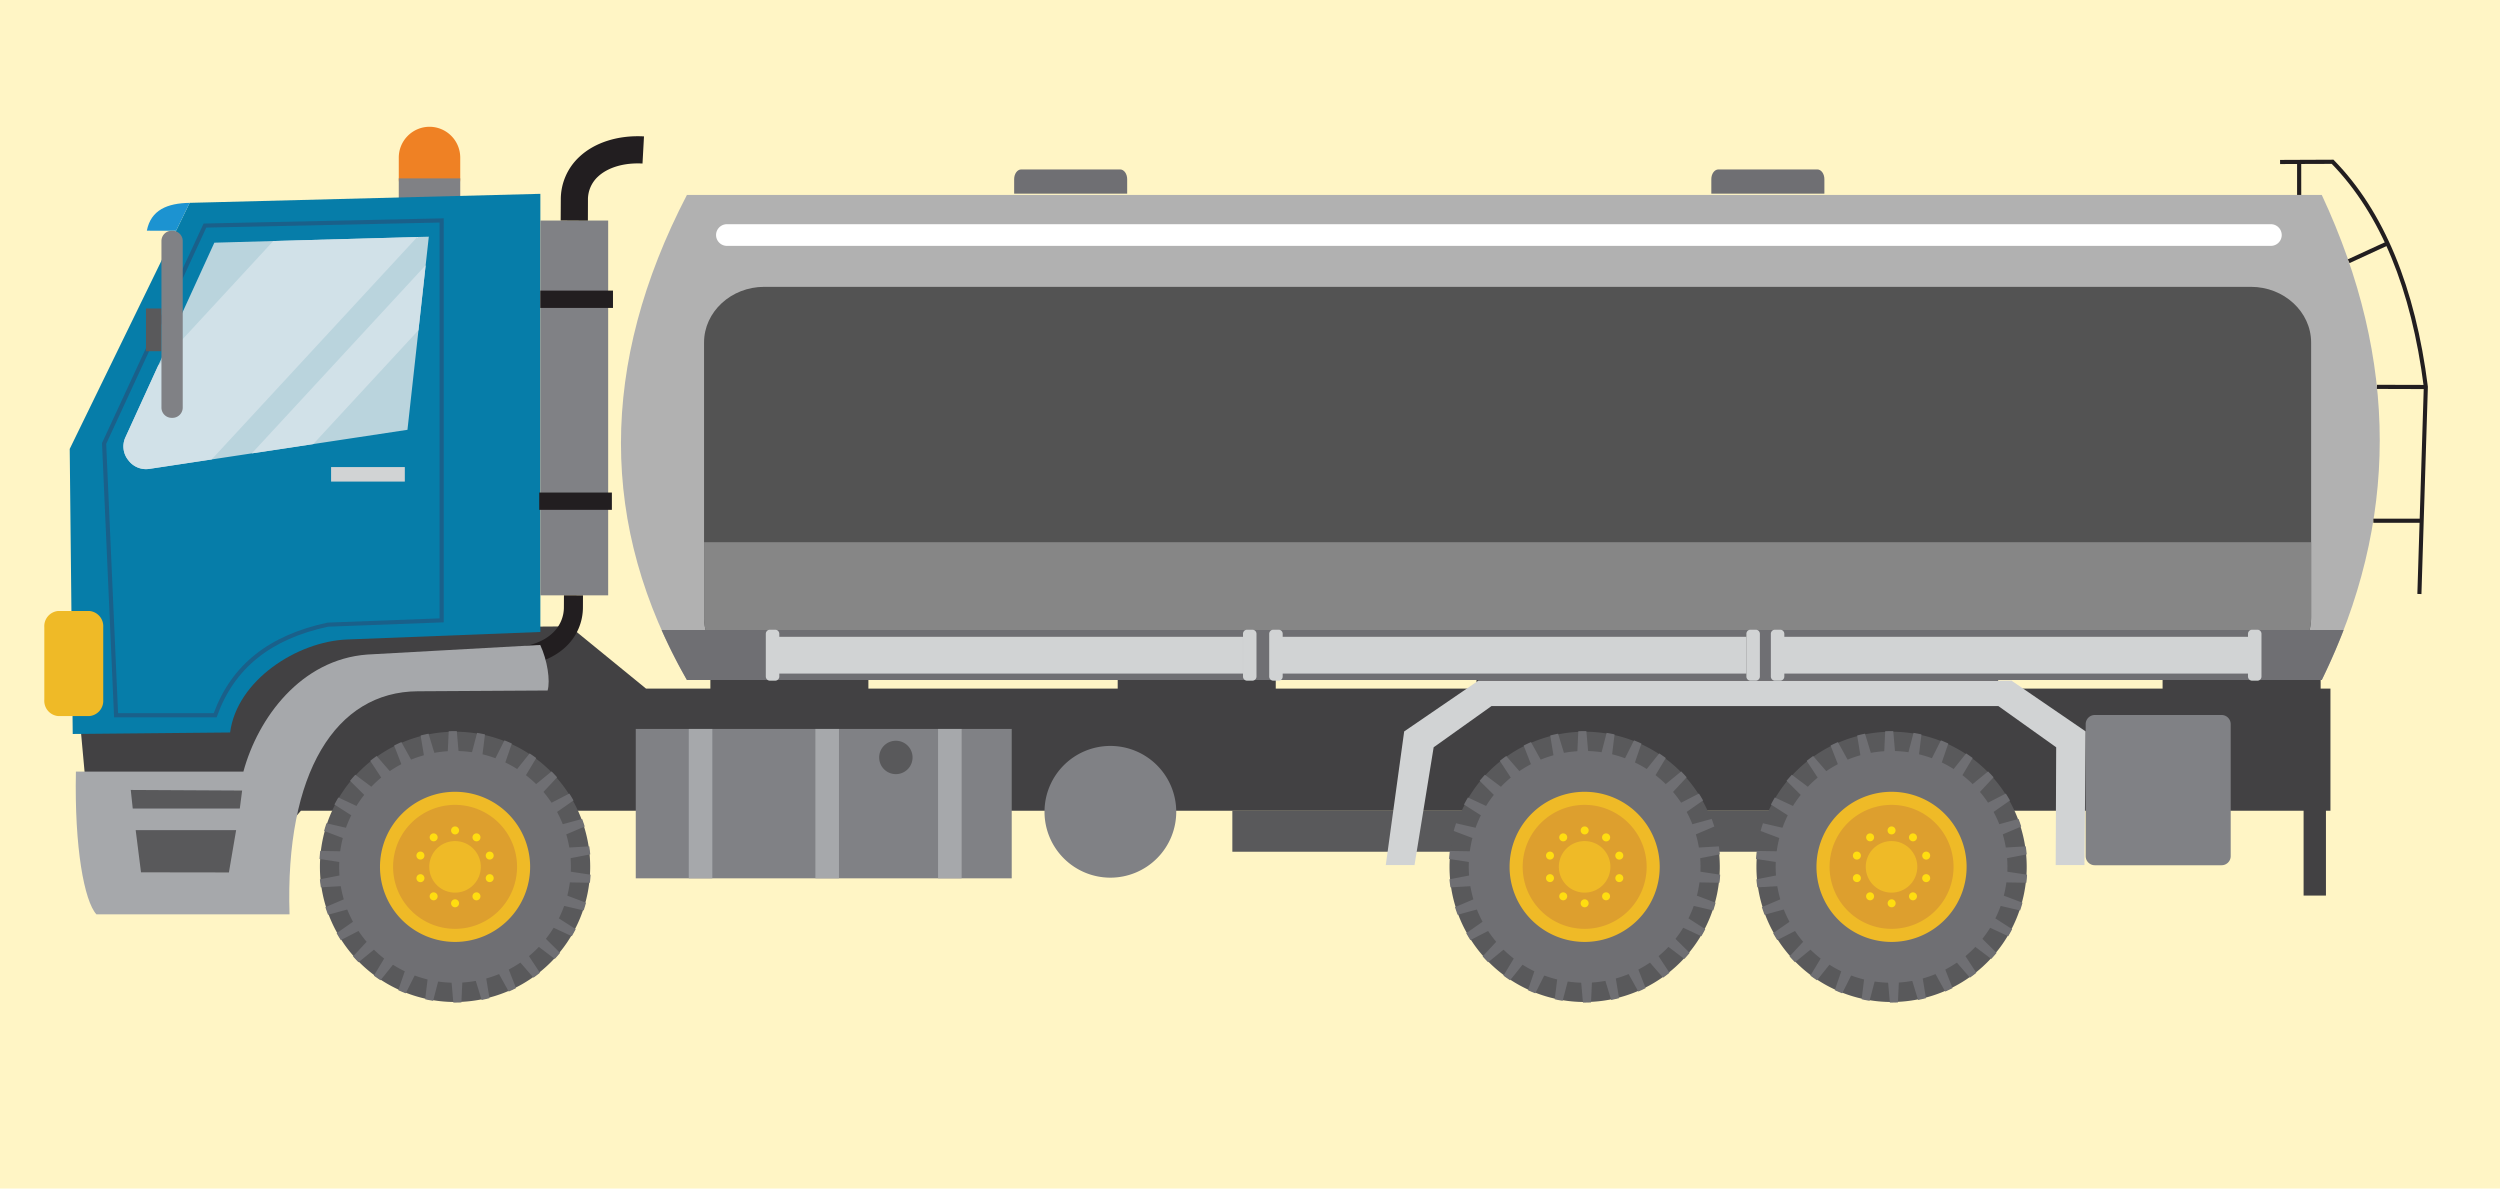 <svg xmlns="http://www.w3.org/2000/svg" width="610" height="290" viewBox="0 0 610 290">
  <g id="Grupo_84345" data-name="Grupo 84345" transform="translate(-810 -3917)">
    <rect id="Rectángulo_34558" data-name="Rectángulo 34558" width="610" height="290" transform="translate(810 3917)" fill="#fff5c5"/>
    <g id="Grupo_84248" data-name="Grupo 84248" transform="translate(411.547 3577.333)">
      <g id="Grupo_84151" data-name="Grupo 84151" transform="translate(549.968 387.234)">
        <path id="Trazado_117753" data-name="Trazado 117753" d="M461.381,374.859H860.291q28.285,60.6,0,118.346H461.381q-32.181-56.312,0-118.346Z" transform="translate(-445.29 -374.859)" fill="#b1b1b1" fill-rule="evenodd"/>
      </g>
      <g id="Grupo_84152" data-name="Grupo 84152" transform="translate(954.783 378.63)">
        <path id="Trazado_117754" data-name="Trazado 117754" d="M583.441,478.644l-1-.031,1.57-50.5c-3.015-23.848-10.565-42.185-22.454-54.434l-12.608.043-.008-1.008,13.037-.055.152.16c12.135,12.4,19.829,30.992,22.883,55.246Z" transform="translate(-548.938 -372.656)" fill="#221e20"/>
      </g>
      <g id="Grupo_84153" data-name="Grupo 84153" transform="translate(570.241 409.657)">
        <path id="Trazado_117755" data-name="Trazado 117755" d="M465.159,380.6H827.922c8.069,0,14.685,6.1,14.685,13.576v67.139c0,7.468-6.616,13.576-14.685,13.576H465.159c-8.069,0-14.678-6.109-14.678-13.576V394.176c0-7.472,6.608-13.576,14.678-13.576Z" transform="translate(-450.481 -380.6)" fill="#535353" fill-rule="evenodd"/>
      </g>
      <g id="Grupo_84154" data-name="Grupo 84154" transform="translate(570.241 471.968)">
        <path id="Trazado_117756" data-name="Trazado 117756" d="M450.481,396.554H842.607v18.411a12.407,12.407,0,0,1-.465,3.328H450.93a12.551,12.551,0,0,1-.449-3.328V396.554Z" transform="translate(-450.481 -396.554)" fill="#868686" fill-rule="evenodd"/>
      </g>
      <g id="Grupo_84155" data-name="Grupo 84155" transform="translate(573.171 394.37)">
        <path id="Trazado_117757" data-name="Trazado 117757" d="M453.883,376.686H830.609a2.66,2.66,0,0,1,2.648,2.644h0a2.658,2.658,0,0,1-2.648,2.648H453.883a2.661,2.661,0,0,1-2.652-2.648h0a2.66,2.66,0,0,1,2.652-2.644Z" transform="translate(-451.231 -376.686)" fill="#fff" fill-rule="evenodd"/>
      </g>
      <g id="Grupo_84156" data-name="Grupo 84156" transform="translate(495.752 370.6)">
        <path id="Trazado_117758" data-name="Trazado 117758" d="M438.912,370.6h0a7.518,7.518,0,0,0-7.5,7.5v5.089a7.518,7.518,0,0,0,7.5,7.5h0a7.516,7.516,0,0,0,7.495-7.5V378.1a7.516,7.516,0,0,0-7.495-7.5Z" transform="translate(-431.409 -370.6)" fill="#ef8124" fill-rule="evenodd"/>
      </g>
      <g id="Grupo_84157" data-name="Grupo 84157" transform="translate(495.753 383.193)">
        <path id="Trazado_117759" data-name="Trazado 117759" d="M431.409,373.824h15v5.714h-15v-5.714Z" transform="translate(-431.409 -373.824)" fill="#808185" fill-rule="evenodd"/>
      </g>
      <g id="Grupo_84158" data-name="Grupo 84158" transform="translate(699.146 537.475)">
        <path id="Trazado_117760" data-name="Trazado 117760" d="M483.485,413.326H650.491v10.016H483.485V413.326Z" transform="translate(-483.485 -413.326)" fill="#59595b" fill-rule="evenodd"/>
      </g>
      <g id="Grupo_84159" data-name="Grupo 84159" transform="translate(415.927 492.506)">
        <path id="Trazado_117761" data-name="Trazado 117761" d="M410.971,402.621l121.56-.808,18.586,15.173h15.711v-5.493h38.557v5.493h60.832v-5.493h38.565v5.493h48.981v-5.493H881.052v5.493h40.117v-5.493h38.565v5.493h2.392v29.8h-495.2l-15.207,17.644-31.276.583-5.286-16.485-4.188-45.9Z" transform="translate(-410.971 -401.813)" fill="#424143" fill-rule="evenodd"/>
      </g>
      <g id="Grupo_84160" data-name="Grupo 84160" transform="translate(415.463 386.969)">
        <path id="Trazado_117762" data-name="Trazado 117762" d="M525.691,374.791v106.9l-47.138,1.832c-12.2.473-26.891,9.94-28.566,22.692l-38.4.367-.734-69.556,29.265-60.042,85.573-2.2Z" transform="translate(-410.852 -374.791)" fill="#067da9" fill-rule="evenodd"/>
      </g>
      <g id="Grupo_84161" data-name="Grupo 84161" transform="translate(423.341 392.937)">
        <path id="Trazado_117763" data-name="Trazado 117763" d="M440.841,498.071H415.818l-.023-.488-2.925-66.424.051-.113,24.739-53.453,58.593-1.273V474.9l-28.218,1.062c-14.006,3.007-22.883,10.131-27.066,21.77Zm-24.051-1.016h23.348c4.355-11.8,13.447-19.021,27.766-22.091l27.332-1.035V377.354l-56.921,1.23-24.422,52.77Z" transform="translate(-412.869 -376.319)" fill="#1a608a"/>
      </g>
      <g id="Grupo_84162" data-name="Grupo 84162" transform="translate(428.561 397.416)">
        <path id="Trazado_117764" data-name="Trazado 117764" d="M436.4,378.931l52.328-1.465-5.21,47.122-62.956,9.53A5.354,5.354,0,0,1,415.41,432a5.29,5.29,0,0,1-.734-5.523L436.4,378.931Z" transform="translate(-414.206 -377.466)" fill="#bad4dd" fill-rule="evenodd"/>
      </g>
      <g id="Grupo_84163" data-name="Grupo 84163" transform="translate(409.265 488.743)">
        <path id="Trazado_117765" data-name="Trazado 117765" d="M412.675,400.849h7.557a3.723,3.723,0,0,1,3.41,3.956v17.724a3.727,3.727,0,0,1-3.41,3.968h-7.557a3.727,3.727,0,0,1-3.41-3.968V404.805a3.723,3.723,0,0,1,3.41-3.956Z" transform="translate(-409.265 -400.849)" fill="#efba27" fill-rule="evenodd"/>
      </g>
      <g id="Grupo_84164" data-name="Grupo 84164" transform="translate(434.281 389.164)">
        <path id="Trazado_117766" data-name="Trazado 117766" d="M422.8,382.164c-2.371,0-4.753-.012-7.128-.019.98-5.07,5.023-6.714,10.448-6.792l-3.32,6.811Z" transform="translate(-415.67 -375.353)" fill="#1c93d1" fill-rule="evenodd"/>
      </g>
      <g id="Grupo_84165" data-name="Grupo 84165" transform="translate(434.071 414.934)">
        <path id="Trazado_117767" data-name="Trazado 117767" d="M415.616,381.951h3.776v10.428h-3.776V381.951Z" transform="translate(-415.616 -381.951)" fill="#59595b" fill-rule="evenodd"/>
      </g>
      <g id="Grupo_84166" data-name="Grupo 84166" transform="translate(559.884 493.391)">
        <path id="Trazado_117768" data-name="Trazado 117768" d="M858.242,402.039q-2.355,6.1-5.327,12.19H454a134.286,134.286,0,0,1-6.175-12.19Z" transform="translate(-447.829 -402.039)" fill="#6f6f73" fill-rule="evenodd"/>
      </g>
      <g id="Grupo_84167" data-name="Grupo 84167" transform="translate(530.302 393.479)">
        <path id="Trazado_117769" data-name="Trazado 117769" d="M440.255,376.458H456.8v91.451H440.255V376.458Z" transform="translate(-440.255 -376.458)" fill="#808185" fill-rule="evenodd"/>
      </g>
      <g id="Grupo_84168" data-name="Grupo 84168" transform="translate(535.258 372.905)">
        <path id="Trazado_117770" data-name="Trazado 117770" d="M448.164,391.784l-6.64-.039.031-5.038a14.129,14.129,0,0,1,4.515-10.475c3.734-3.519,9.5-5.347,15.783-5l-.363,6.624c-4.46-.246-8.452.926-10.873,3.2a7.583,7.583,0,0,0-2.437,5.687Z" transform="translate(-441.524 -371.19)" fill="#221e20"/>
      </g>
      <g id="Grupo_84169" data-name="Grupo 84169" transform="translate(521.436 484.919)">
        <path id="Trazado_117771" data-name="Trazado 117771" d="M439.434,417.231c-.48,0-.961-.019-1.449-.047l.25-4.632c4.773.25,8.995-1,11.6-3.472a8.54,8.54,0,0,0,2.758-6.405l.012-2.8,4.644.02-.012,2.808a13.2,13.2,0,0,1-4.214,9.764C449.78,415.52,444.879,417.231,439.434,417.231Z" transform="translate(-437.985 -399.87)" fill="#221e20"/>
      </g>
      <g id="Grupo_84170" data-name="Grupo 84170" transform="translate(530.294 410.578)">
        <path id="Trazado_117772" data-name="Trazado 117772" d="M440.253,380.836h17.728v4.218H440.253v-4.218Z" transform="translate(-440.253 -380.836)" fill="#221e20" fill-rule="evenodd"/>
      </g>
      <g id="Grupo_84171" data-name="Grupo 84171" transform="translate(530.023 459.849)">
        <path id="Trazado_117773" data-name="Trazado 117773" d="M440.184,393.451h17.728v4.219H440.184v-4.219Z" transform="translate(-440.184 -393.451)" fill="#221e20" fill-rule="evenodd"/>
      </g>
      <g id="Grupo_84172" data-name="Grupo 84172" transform="translate(645.902 381.009)">
        <path id="Trazado_117774" data-name="Trazado 117774" d="M471.579,373.265h24.133c.949,0,1.722,1.066,1.722,2.379v3.417l0,.117h-27.57l-.008-.117v-3.417c0-1.312.773-2.379,1.726-2.379Z" transform="translate(-469.853 -373.265)" fill="#6f6f73" fill-rule="evenodd"/>
      </g>
      <g id="Grupo_84173" data-name="Grupo 84173" transform="translate(816.014 381.009)">
        <path id="Trazado_117775" data-name="Trazado 117775" d="M515.142,373.265h24.129c.953,0,1.726,1.066,1.726,2.379v3.417l-.008.117H513.415l-.007-.117v-3.417c0-1.312.781-2.379,1.734-2.379Z" transform="translate(-513.408 -373.265)" fill="#6f6f73" fill-rule="evenodd"/>
      </g>
      <g id="Grupo_84174" data-name="Grupo 84174" transform="translate(553.579 517.531)">
        <path id="Trazado_117776" data-name="Trazado 117776" d="M446.215,408.22h91.734v36.448H446.215V408.22Z" transform="translate(-446.215 -408.22)" fill="#808185" fill-rule="evenodd"/>
      </g>
      <g id="Grupo_84175" data-name="Grupo 84175" transform="translate(566.513 517.531)">
        <path id="Trazado_117777" data-name="Trazado 117777" d="M449.526,408.22h5.747v36.448h-5.747V408.22Z" transform="translate(-449.526 -408.22)" fill="#a6a8ab" fill-rule="evenodd"/>
      </g>
      <g id="Grupo_84176" data-name="Grupo 84176" transform="translate(627.341 517.531)">
        <path id="Trazado_117778" data-name="Trazado 117778" d="M465.1,408.22h5.755v36.448H465.1V408.22Z" transform="translate(-465.101 -408.22)" fill="#a6a8ab" fill-rule="evenodd"/>
      </g>
      <g id="Grupo_84177" data-name="Grupo 84177" transform="translate(597.407 517.531)">
        <path id="Trazado_117779" data-name="Trazado 117779" d="M457.437,408.22h5.752v36.448h-5.752V408.22Z" transform="translate(-457.437 -408.22)" fill="#a6a8ab" fill-rule="evenodd"/>
      </g>
      <g id="Grupo_84178" data-name="Grupo 84178" transform="translate(612.974 520.41)">
        <path id="Trazado_117780" data-name="Trazado 117780" d="M465.5,408.957a4.074,4.074,0,1,1-4.082,4.074,4.072,4.072,0,0,1,4.082-4.074Z" transform="translate(-461.422 -408.957)" fill="#59595b" fill-rule="evenodd"/>
      </g>
      <g id="Grupo_84179" data-name="Grupo 84179" transform="translate(476.513 518.207)">
        <path id="Trazado_117781" data-name="Trazado 117781" d="M459.462,408.393a32.974,32.974,0,1,1-32.979,32.972,32.976,32.976,0,0,1,32.979-32.972Z" transform="translate(-426.483 -408.393)" fill="#59595b" fill-rule="evenodd"/>
      </g>
      <g id="Grupo_84180" data-name="Grupo 84180" transform="translate(481.208 522.906)">
        <path id="Trazado_117782" data-name="Trazado 117782" d="M455.97,409.6a28.275,28.275,0,1,1-28.285,28.273A28.278,28.278,0,0,1,455.97,409.6Z" transform="translate(-427.685 -409.596)" fill="#6f6f73" fill-rule="evenodd"/>
      </g>
      <g id="Grupo_84181" data-name="Grupo 84181" transform="translate(476.427 518.059)">
        <path id="Trazado_117783" data-name="Trazado 117783" d="M457.976,408.394l-.277,5.874c.6-.039,1.211-.058,1.828-.058.3,0,.621,0,.926.019l-.508-5.874h-.418c-.519,0-1.039.008-1.551.039Zm6.917.391c.652.105,1.289.234,1.926.371l-.722,5.855a27.537,27.537,0,0,0-2.7-.527l1.5-5.7Zm6.683,1.828c.605.238,1.211.5,1.8.769l-1.922,5.577c-.828-.406-1.664-.766-2.531-1.09l2.648-5.257Zm6.144,3.187c.543.363,1.086.73,1.609,1.125l-3.035,5.05q-1.084-.843-2.25-1.582l3.675-4.593Zm5.355,4.39c.461.465.91.941,1.34,1.433l-4.019,4.316a26.95,26.95,0,0,0-1.875-2.015l4.554-3.734Zm4.331,5.4c.355.551.7,1.109,1.012,1.687l-4.824,3.371c-.441-.809-.906-1.6-1.414-2.359l5.226-2.7Zm3.113,6.183c.23.613.445,1.238.641,1.863l-5.421,2.3a27.277,27.277,0,0,0-.9-2.6l5.683-1.558Zm1.75,6.7c.1.648.18,1.3.234,1.957l-5.78,1.117a26.793,26.793,0,0,0-.328-2.726l5.874-.348Zm.32,6.921c-.039.656-.09,1.312-.164,1.957l-5.894-.1a26.944,26.944,0,0,0,.238-2.742l5.819.883Zm-1.117,6.831c-.176.633-.363,1.265-.57,1.886l-5.741-1.336c.309-.859.582-1.738.808-2.632l5.5,2.082Zm-2.515,6.456c-.3.574-.625,1.156-.953,1.719l-5.343-2.5a27.127,27.127,0,0,0,1.336-2.4l4.96,3.175Zm-3.808,5.78c-.418.5-.848,1-1.3,1.476l-4.7-3.542a25.555,25.555,0,0,0,1.808-2.078l4.187,4.144Zm-4.925,4.866c-.512.41-1.039.808-1.57,1.183l-3.863-4.441c.754-.523,1.488-1.074,2.2-1.664l3.238,4.921Zm-5.827,3.742c-.586.3-1.176.578-1.781.836l-2.851-5.156q1.277-.522,2.492-1.16l2.14,5.48Zm-6.48,2.449c-.633.164-1.269.309-1.914.441l-1.722-5.64a25.465,25.465,0,0,0,2.683-.609l.953,5.808Zm-6.847,1.039c-.512.027-1.023.035-1.543.035H459.1l-.512-5.874c.313.016.621.02.934.02.609,0,1.215-.02,1.816-.063l-.273,5.882Zm-6.905-.395c-.652-.105-1.3-.23-1.933-.379l.711-5.847a26.36,26.36,0,0,0,2.71.527l-1.488,5.7Zm-6.683-1.832c-.617-.238-1.223-.492-1.816-.769l1.922-5.57a27.006,27.006,0,0,0,2.535,1.082l-2.64,5.257Zm-6.151-3.179c-.551-.367-1.09-.742-1.617-1.133l3.043-5.046c.719.559,1.476,1.086,2.254,1.578l-3.679,4.6Zm-5.363-4.394c-.457-.465-.906-.945-1.332-1.437l4.015-4.308c.59.707,1.222,1.371,1.879,2.015l-4.562,3.73Zm-4.328-5.4c-.347-.559-.691-1.113-1.011-1.7l4.831-3.37a26.221,26.221,0,0,0,1.414,2.363l-5.234,2.7Zm-3.109-6.191c-.23-.605-.449-1.23-.644-1.859l5.433-2.3a26.156,26.156,0,0,0,.886,2.605l-5.675,1.55Zm-1.754-6.694c-.094-.652-.18-1.3-.23-1.957l5.78-1.125c.062.934.18,1.836.328,2.734l-5.878.348Zm-.316-6.921c.039-.656.094-1.308.164-1.961l5.894.1c-.125.914-.2,1.82-.242,2.742l-5.816-.883Zm1.109-6.835c.176-.633.367-1.262.578-1.879l5.737,1.328a27.091,27.091,0,0,0-.809,2.636l-5.507-2.086Zm2.523-6.448c.3-.586.625-1.16.961-1.719l5.335,2.492c-.48.773-.929,1.578-1.34,2.4l-4.956-3.175Zm3.812-5.784c.414-.508.84-1,1.289-1.484l4.7,3.539q-.955,1-1.812,2.086l-4.179-4.14Zm4.921-4.87c.508-.414,1.035-.8,1.566-1.187l3.867,4.452a25.912,25.912,0,0,0-2.2,1.656l-3.234-4.921Zm5.831-3.745c.574-.289,1.168-.57,1.773-.832l2.855,5.156a27.287,27.287,0,0,0-2.5,1.16l-2.133-5.483Zm6.464-2.445c.637-.172,1.277-.309,1.922-.441l1.719,5.632a25.612,25.612,0,0,0-2.679.621l-.961-5.812Z" transform="translate(-426.461 -408.355)" fill="#6f6f73" fill-rule="evenodd"/>
      </g>
      <g id="Grupo_84182" data-name="Grupo 84182" transform="translate(491.171 532.865)">
        <path id="Trazado_117784" data-name="Trazado 117784" d="M448.558,412.146a18.316,18.316,0,1,1-18.322,18.314,18.313,18.313,0,0,1,18.322-18.314Z" transform="translate(-430.236 -412.146)" fill="#efba27" fill-rule="evenodd"/>
      </g>
      <g id="Grupo_84183" data-name="Grupo 84183" transform="translate(494.366 536.056)">
        <path id="Trazado_117785" data-name="Trazado 117785" d="M446.181,412.963a15.125,15.125,0,1,1-15.127,15.123,15.12,15.12,0,0,1,15.127-15.123Z" transform="translate(-431.054 -412.963)" fill="#dd9f2e" fill-rule="evenodd"/>
      </g>
      <g id="Grupo_84184" data-name="Grupo 84184" transform="translate(503.189 544.891)">
        <path id="Trazado_117786" data-name="Trazado 117786" d="M439.617,415.225a6.288,6.288,0,1,1-6.3,6.288,6.292,6.292,0,0,1,6.3-6.288Z" transform="translate(-433.313 -415.225)" fill="#efba27" fill-rule="evenodd"/>
      </g>
      <g id="Grupo_84185" data-name="Grupo 84185" transform="translate(508.516 541.317)">
        <path id="Trazado_117787" data-name="Trazado 117787" d="M435.653,414.31a.974.974,0,0,1,0,1.949.974.974,0,1,1,0-1.949Z" transform="translate(-434.677 -414.31)" fill="#ffdd10" fill-rule="evenodd"/>
      </g>
      <g id="Grupo_84186" data-name="Grupo 84186" transform="translate(503.291 543.013)">
        <path id="Trazado_117788" data-name="Trazado 117788" d="M433.745,414.927a.97.97,0,0,1,1.351.215.957.957,0,0,1-.215,1.355.969.969,0,1,1-1.137-1.57Z" transform="translate(-433.339 -414.744)" fill="#ffdd10" fill-rule="evenodd"/>
      </g>
      <g id="Grupo_84187" data-name="Grupo 84187" transform="translate(500.059 547.459)">
        <path id="Trazado_117789" data-name="Trazado 117789" d="M432.56,416.556a.975.975,0,1,1,.629,1.222.973.973,0,0,1-.629-1.222Z" transform="translate(-432.512 -415.882)" fill="#ffdd10" fill-rule="evenodd"/>
      </g>
      <g id="Grupo_84188" data-name="Grupo 84188" transform="translate(500.059 552.953)">
        <path id="Trazado_117790" data-name="Trazado 117790" d="M432.56,418.562a.975.975,0,0,1,1.855-.6.975.975,0,1,1-1.855.6Z" transform="translate(-432.512 -417.289)" fill="#ffdd10" fill-rule="evenodd"/>
      </g>
      <g id="Grupo_84189" data-name="Grupo 84189" transform="translate(503.287 557.401)">
        <path id="Trazado_117791" data-name="Trazado 117791" d="M433.74,420.185a.971.971,0,1,1,1.359-.219.966.966,0,0,1-1.359.219Z" transform="translate(-433.338 -418.428)" fill="#ffdd10" fill-rule="evenodd"/>
      </g>
      <g id="Grupo_84190" data-name="Grupo 84190" transform="translate(508.512 559.1)">
        <path id="Trazado_117792" data-name="Trazado 117792" d="M435.656,420.808a.972.972,0,1,1,.969-.972.977.977,0,0,1-.969.972Z" transform="translate(-434.676 -418.863)" fill="#ffdd10" fill-rule="evenodd"/>
      </g>
      <g id="Grupo_84191" data-name="Grupo 84191" transform="translate(513.74 557.403)">
        <path id="Trazado_117793" data-name="Trazado 117793" d="M437.564,420.184a.973.973,0,1,1,.207-1.359.978.978,0,0,1-.207,1.359Z" transform="translate(-436.014 -418.429)" fill="#ffdd10" fill-rule="evenodd"/>
      </g>
      <g id="Grupo_84192" data-name="Grupo 84192" transform="translate(516.972 552.96)">
        <path id="Trazado_117794" data-name="Trazado 117794" d="M438.736,418.561a.971.971,0,0,1-1.222.625.961.961,0,0,1-.621-1.222.969.969,0,1,1,1.843.6Z" transform="translate(-436.842 -417.291)" fill="#ffdd10" fill-rule="evenodd"/>
      </g>
      <g id="Grupo_84193" data-name="Grupo 84193" transform="translate(516.972 547.461)">
        <path id="Trazado_117795" data-name="Trazado 117795" d="M438.736,416.558a.969.969,0,1,1-1.222-.625.965.965,0,0,1,1.222.625Z" transform="translate(-436.842 -415.883)" fill="#ffdd10" fill-rule="evenodd"/>
      </g>
      <g id="Grupo_84194" data-name="Grupo 84194" transform="translate(513.743 543.015)">
        <path id="Trazado_117796" data-name="Trazado 117796" d="M437.561,414.926a.986.986,0,0,1,.215,1.367.972.972,0,0,1-1.359.2.959.959,0,0,1-.215-1.347.98.98,0,0,1,1.359-.223Z" transform="translate(-436.015 -414.745)" fill="#ffdd10" fill-rule="evenodd"/>
      </g>
      <g id="Grupo_84195" data-name="Grupo 84195" transform="translate(752.137 518.207)">
        <path id="Trazado_117797" data-name="Trazado 117797" d="M530.021,408.393a32.974,32.974,0,1,1-32.968,32.972,32.975,32.975,0,0,1,32.968-32.972Z" transform="translate(-497.053 -408.393)" fill="#59595b" fill-rule="evenodd"/>
      </g>
      <g id="Grupo_84196" data-name="Grupo 84196" transform="translate(756.831 522.906)">
        <path id="Trazado_117798" data-name="Trazado 117798" d="M526.528,409.6a28.275,28.275,0,1,1-28.273,28.273A28.28,28.28,0,0,1,526.528,409.6Z" transform="translate(-498.255 -409.596)" fill="#6f6f73" fill-rule="evenodd"/>
      </g>
      <g id="Grupo_84197" data-name="Grupo 84197" transform="translate(752.039 518.059)">
        <path id="Trazado_117799" data-name="Trazado 117799" d="M528.547,408.394l-.273,5.874c.605-.039,1.207-.058,1.828-.058.309,0,.609,0,.926.019l-.516-5.874h-.418c-.52,0-1.035.008-1.547.039Zm6.909.391c.652.105,1.3.234,1.937.371l-.719,5.855c-.883-.219-1.793-.394-2.7-.527l1.484-5.7Zm6.683,1.828c.613.238,1.219.5,1.812.769l-1.918,5.577a26.6,26.6,0,0,0-2.535-1.09l2.64-5.257Zm6.151,3.187c.551.363,1.094.73,1.609,1.125l-3.031,5.05q-1.09-.843-2.254-1.582l3.675-4.593Zm5.362,4.39q.685.7,1.332,1.433l-4.015,4.316q-.9-1.06-1.879-2.015l4.562-3.734Zm4.335,5.4c.34.551.68,1.109,1,1.687l-4.835,3.371a25.792,25.792,0,0,0-1.414-2.359l5.245-2.7Zm3.105,6.183c.227.613.441,1.238.64,1.863l-5.421,2.3c-.258-.883-.566-1.754-.9-2.6l5.679-1.558Zm1.754,6.7c.094.648.172,1.3.226,1.957L557.3,439.55a26.741,26.741,0,0,0-.328-2.726l5.878-.348Zm.316,6.921c-.035.656-.1,1.312-.172,1.957l-5.886-.1c.121-.914.2-1.824.234-2.742l5.823.883Zm-1.117,6.831c-.176.633-.359,1.265-.574,1.886l-5.734-1.336q.463-1.289.8-2.632l5.507,2.082Zm-2.519,6.456c-.3.574-.621,1.156-.953,1.719l-5.347-2.5c.488-.777.93-1.578,1.347-2.4l4.953,3.175Zm-3.808,5.78c-.41.5-.847,1-1.293,1.476l-4.7-3.542a26.209,26.209,0,0,0,1.8-2.078l4.191,4.144Zm-4.921,4.866c-.512.41-1.035.808-1.57,1.183l-3.863-4.441c.762-.523,1.492-1.074,2.2-1.664l3.234,4.921Zm-5.827,3.742c-.586.3-1.176.578-1.781.836l-2.859-5.156a27.426,27.426,0,0,0,2.5-1.16l2.144,5.48Zm-6.48,2.449c-.637.164-1.273.309-1.918.441l-1.715-5.64a25.992,25.992,0,0,0,2.675-.609l.957,5.808Zm-6.847,1.039c-.516.027-1.031.035-1.551.035h-.414l-.512-5.874c.309.016.617.02.934.02.605,0,1.219-.02,1.82-.063l-.277,5.882Zm-6.917-.395c-.644-.105-1.289-.23-1.929-.379l.719-5.847a26.086,26.086,0,0,0,2.707.527l-1.5,5.7Zm-6.679-1.832c-.609-.238-1.215-.492-1.8-.769l1.918-5.57a26.519,26.519,0,0,0,2.531,1.082l-2.644,5.257Zm-6.144-3.179c-.551-.367-1.086-.742-1.617-1.133l3.042-5.046c.722.559,1.465,1.086,2.25,1.578l-3.675,4.6Zm-5.355-4.394c-.469-.465-.91-.945-1.347-1.437l4.023-4.308c.6.707,1.215,1.371,1.871,2.015l-4.546,3.73Zm-4.335-5.4c-.351-.559-.683-1.113-1.008-1.7l4.824-3.37a27.172,27.172,0,0,0,1.414,2.363l-5.23,2.7Zm-3.109-6.191c-.23-.605-.445-1.23-.644-1.859l5.421-2.3c.262.883.563,1.758.9,2.605l-5.675,1.55Zm-1.754-6.694c-.1-.652-.18-1.3-.238-1.957L502.9,443.4a27.115,27.115,0,0,0,.328,2.734l-5.874.348Zm-.324-6.921c.039-.656.1-1.308.172-1.961l5.886.1c-.125.914-.2,1.82-.234,2.742l-5.823-.883Zm1.121-6.835c.168-.633.367-1.262.574-1.879l5.745,1.328a24.213,24.213,0,0,0-.808,2.636l-5.511-2.086Zm2.511-6.448q.457-.879.961-1.719l5.339,2.492a24.406,24.406,0,0,0-1.336,2.4l-4.964-3.175Zm3.812-5.784c.422-.508.848-1,1.293-1.484l4.7,3.539c-.629.664-1.238,1.359-1.8,2.086l-4.187-4.14Zm4.925-4.87c.512-.414,1.035-.8,1.566-1.187l3.867,4.452a26.585,26.585,0,0,0-2.2,1.656l-3.23-4.921Zm5.823-3.745c.59-.289,1.18-.57,1.781-.832l2.855,5.156a27.273,27.273,0,0,0-2.5,1.16l-2.14-5.483Zm6.479-2.445c.633-.172,1.269-.309,1.914-.441l1.722,5.632a25.212,25.212,0,0,0-2.683.621l-.953-5.812Z" transform="translate(-497.028 -408.355)" fill="#6f6f73" fill-rule="evenodd"/>
      </g>
      <g id="Grupo_84198" data-name="Grupo 84198" transform="translate(766.791 532.865)">
        <path id="Trazado_117800" data-name="Trazado 117800" d="M519.127,412.146a18.316,18.316,0,1,1-18.322,18.314,18.315,18.315,0,0,1,18.322-18.314Z" transform="translate(-500.805 -412.146)" fill="#efba27" fill-rule="evenodd"/>
      </g>
      <g id="Grupo_84199" data-name="Grupo 84199" transform="translate(769.986 536.056)">
        <path id="Trazado_117801" data-name="Trazado 117801" d="M516.75,412.963a15.125,15.125,0,1,1-15.127,15.123,15.117,15.117,0,0,1,15.127-15.123Z" transform="translate(-501.623 -412.963)" fill="#dd9f2e" fill-rule="evenodd"/>
      </g>
      <g id="Grupo_84200" data-name="Grupo 84200" transform="translate(778.817 544.891)">
        <path id="Trazado_117802" data-name="Trazado 117802" d="M510.18,415.225a6.288,6.288,0,1,1-6.3,6.288,6.284,6.284,0,0,1,6.3-6.288Z" transform="translate(-503.884 -415.225)" fill="#efba27" fill-rule="evenodd"/>
      </g>
      <g id="Grupo_84201" data-name="Grupo 84201" transform="translate(784.132 541.317)">
        <path id="Trazado_117803" data-name="Trazado 117803" d="M506.225,414.31a.974.974,0,0,1,0,1.949.974.974,0,1,1,0-1.949Z" transform="translate(-505.245 -414.31)" fill="#ffdd10" fill-rule="evenodd"/>
      </g>
      <g id="Grupo_84202" data-name="Grupo 84202" transform="translate(778.908 543.013)">
        <path id="Trazado_117804" data-name="Trazado 117804" d="M504.308,414.927a.98.98,0,0,1,1.359.215.973.973,0,1,1-1.359-.215Z" transform="translate(-503.907 -414.744)" fill="#ffdd10" fill-rule="evenodd"/>
      </g>
      <g id="Grupo_84203" data-name="Grupo 84203" transform="translate(775.68 547.459)">
        <path id="Trazado_117805" data-name="Trazado 117805" d="M503.128,416.556a.971.971,0,1,1,1.848.6.971.971,0,1,1-1.848-.6Z" transform="translate(-503.081 -415.882)" fill="#ffdd10" fill-rule="evenodd"/>
      </g>
      <g id="Grupo_84204" data-name="Grupo 84204" transform="translate(775.68 552.953)">
        <path id="Trazado_117806" data-name="Trazado 117806" d="M503.128,418.562a.97.97,0,1,1,1.223.629.981.981,0,0,1-1.223-.629Z" transform="translate(-503.081 -417.289)" fill="#ffdd10" fill-rule="evenodd"/>
      </g>
      <g id="Grupo_84205" data-name="Grupo 84205" transform="translate(778.907 557.401)">
        <path id="Trazado_117807" data-name="Trazado 117807" d="M504.309,420.185a.97.97,0,0,1-.215-1.359.97.97,0,1,1,1.57,1.14.963.963,0,0,1-1.355.219Z" transform="translate(-503.907 -418.428)" fill="#ffdd10" fill-rule="evenodd"/>
      </g>
      <g id="Grupo_84206" data-name="Grupo 84206" transform="translate(784.132 559.1)">
        <path id="Trazado_117808" data-name="Trazado 117808" d="M506.218,420.808a.972.972,0,1,1,.973-.972.968.968,0,0,1-.973.972Z" transform="translate(-505.245 -418.863)" fill="#ffdd10" fill-rule="evenodd"/>
      </g>
      <g id="Grupo_84207" data-name="Grupo 84207" transform="translate(789.358 557.403)">
        <path id="Trazado_117809" data-name="Trazado 117809" d="M508.126,420.184a.973.973,0,0,1-1.144-1.574.988.988,0,0,1,1.363.215.969.969,0,0,1-.219,1.359Z" transform="translate(-506.583 -418.429)" fill="#ffdd10" fill-rule="evenodd"/>
      </g>
      <g id="Grupo_84208" data-name="Grupo 84208" transform="translate(792.588 552.96)">
        <path id="Trazado_117810" data-name="Trazado 117810" d="M509.312,418.561a.978.978,0,0,1-1.226.625.97.97,0,1,1,1.226-.625Z" transform="translate(-507.41 -417.291)" fill="#ffdd10" fill-rule="evenodd"/>
      </g>
      <g id="Grupo_84209" data-name="Grupo 84209" transform="translate(792.588 547.461)">
        <path id="Trazado_117811" data-name="Trazado 117811" d="M509.312,416.558a.975.975,0,1,1-1.226-.625.977.977,0,0,1,1.226.625Z" transform="translate(-507.41 -415.883)" fill="#ffdd10" fill-rule="evenodd"/>
      </g>
      <g id="Grupo_84210" data-name="Grupo 84210" transform="translate(789.358 543.015)">
        <path id="Trazado_117812" data-name="Trazado 117812" d="M508.133,414.926a.973.973,0,1,1-1.148,1.57.955.955,0,0,1-.215-1.347.984.984,0,0,1,1.363-.223Z" transform="translate(-506.583 -414.745)" fill="#ffdd10" fill-rule="evenodd"/>
      </g>
      <g id="Grupo_84211" data-name="Grupo 84211" transform="translate(827.02 518.207)">
        <path id="Trazado_117813" data-name="Trazado 117813" d="M549.2,408.393a32.974,32.974,0,1,1-32.972,32.972A32.974,32.974,0,0,1,549.2,408.393Z" transform="translate(-516.226 -408.393)" fill="#59595b" fill-rule="evenodd"/>
      </g>
      <g id="Grupo_84212" data-name="Grupo 84212" transform="translate(831.719 522.906)">
        <path id="Trazado_117814" data-name="Trazado 117814" d="M545.7,409.6a28.275,28.275,0,1,1-28.273,28.273A28.278,28.278,0,0,1,545.7,409.6Z" transform="translate(-517.429 -409.596)" fill="#6f6f73" fill-rule="evenodd"/>
      </g>
      <g id="Grupo_84213" data-name="Grupo 84213" transform="translate(826.923 518.059)">
        <path id="Trazado_117815" data-name="Trazado 117815" d="M547.716,408.394l-.273,5.874c.609-.039,1.214-.058,1.835-.058.309,0,.609,0,.918.019l-.512-5.874h-.414c-.519,0-1.043.008-1.555.039Zm6.917.391c.652.105,1.292.234,1.933.371l-.719,5.855q-1.33-.328-2.707-.527l1.492-5.7Zm6.682,1.828c.613.238,1.211.5,1.8.769l-1.918,5.577a26.18,26.18,0,0,0-2.535-1.09l2.648-5.257Zm6.151,3.187c.543.363,1.082.73,1.6,1.125l-3.027,5.05c-.73-.562-1.472-1.09-2.25-1.582l3.675-4.593Zm5.355,4.39c.453.465.906.941,1.34,1.433l-4.015,4.316q-.9-1.06-1.879-2.015l4.554-3.734Zm4.335,5.4c.344.551.684,1.109,1.008,1.687l-4.832,3.371c-.43-.809-.906-1.6-1.414-2.359l5.237-2.7Zm3.1,6.183c.238.613.453,1.238.652,1.863l-5.429,2.3c-.262-.883-.563-1.754-.9-2.6l5.675-1.558Zm1.761,6.7c.1.648.172,1.3.231,1.957l-5.784,1.117a25.811,25.811,0,0,0-.328-2.726l5.882-.348Zm.316,6.921c-.039.656-.1,1.312-.172,1.957l-5.886-.1c.125-.914.2-1.824.234-2.742l5.823.883Zm-1.113,6.831c-.176.633-.367,1.265-.582,1.886l-5.738-1.336a24.428,24.428,0,0,0,.8-2.632l5.519,2.082Zm-2.527,6.456c-.3.574-.617,1.156-.953,1.719l-5.343-2.5q.726-1.166,1.347-2.4l4.948,3.175Zm-3.8,5.78c-.414.5-.844,1-1.293,1.476l-4.7-3.542a27.051,27.051,0,0,0,1.8-2.078l4.187,4.144Zm-4.926,4.866c-.511.41-1.035.808-1.574,1.183l-3.859-4.441c.758-.523,1.492-1.074,2.2-1.664l3.23,4.921Zm-5.819,3.742c-.586.3-1.176.578-1.785.836l-2.859-5.156a26.945,26.945,0,0,0,2.5-1.16l2.148,5.48Zm-6.483,2.449c-.633.164-1.269.309-1.922.441l-1.715-5.64a25.674,25.674,0,0,0,2.683-.609l.953,5.808Zm-6.846,1.039c-.512.027-1.027.035-1.547.035h-.418l-.508-5.874c.3.016.617.02.933.02.605,0,1.207-.02,1.82-.063l-.281,5.882Zm-6.913-.395c-.652-.105-1.3-.23-1.933-.379l.719-5.847a25.778,25.778,0,0,0,2.711.527l-1.5,5.7Zm-6.679-1.832c-.613-.238-1.219-.492-1.812-.769l1.918-5.57a27.565,27.565,0,0,0,2.538,1.082l-2.644,5.257Zm-6.152-3.179c-.551-.367-1.086-.742-1.609-1.133l3.035-5.046q1.084.838,2.25,1.578l-3.675,4.6Zm-5.354-4.394q-.7-.7-1.34-1.437l4.015-4.308c.6.707,1.222,1.371,1.879,2.015l-4.554,3.73Zm-4.335-5.4c-.348-.559-.688-1.113-1-1.7l4.828-3.37a26.129,26.129,0,0,0,1.414,2.363l-5.238,2.7Zm-3.105-6.191c-.227-.605-.449-1.23-.648-1.859l5.429-2.3c.25.883.559,1.758.891,2.605l-5.671,1.55Zm-1.757-6.694c-.094-.652-.176-1.3-.231-1.957l5.777-1.125c.066.934.18,1.836.328,2.734l-5.874.348Zm-.32-6.921c.043-.656.1-1.308.176-1.961l5.886.1c-.125.914-.2,1.82-.238,2.742l-5.823-.883Zm1.117-6.835c.168-.633.367-1.262.574-1.879l5.742,1.328c-.313.859-.578,1.738-.809,2.636l-5.507-2.086Zm2.519-6.448c.3-.586.625-1.16.953-1.719l5.347,2.492a26.257,26.257,0,0,0-1.343,2.4l-4.956-3.175Zm3.808-5.784c.418-.508.847-1,1.293-1.484l4.7,3.539q-.95,1-1.813,2.086l-4.183-4.14Zm4.921-4.87c.511-.414,1.035-.8,1.57-1.187L534,418.885a25.813,25.813,0,0,0-2.2,1.656l-3.238-4.921Zm5.823-3.745c.59-.289,1.18-.57,1.785-.832l2.859,5.156a26.336,26.336,0,0,0-2.5,1.16l-2.148-5.483Zm6.484-2.445c.629-.172,1.269-.309,1.917-.441l1.715,5.632a25.844,25.844,0,0,0-2.679.621l-.953-5.812Z" transform="translate(-516.201 -408.355)" fill="#6f6f73" fill-rule="evenodd"/>
      </g>
      <g id="Grupo_84214" data-name="Grupo 84214" transform="translate(841.671 532.865)">
        <path id="Trazado_117816" data-name="Trazado 117816" d="M538.3,412.146a18.316,18.316,0,1,1-18.322,18.314A18.319,18.319,0,0,1,538.3,412.146Z" transform="translate(-519.977 -412.146)" fill="#efba27" fill-rule="evenodd"/>
      </g>
      <g id="Grupo_84215" data-name="Grupo 84215" transform="translate(844.865 536.056)">
        <path id="Trazado_117817" data-name="Trazado 117817" d="M535.922,412.963A15.125,15.125,0,1,1,520.8,428.086a15.117,15.117,0,0,1,15.127-15.123Z" transform="translate(-520.795 -412.963)" fill="#dd9f2e" fill-rule="evenodd"/>
      </g>
      <g id="Grupo_84216" data-name="Grupo 84216" transform="translate(853.696 544.891)">
        <path id="Trazado_117818" data-name="Trazado 117818" d="M529.36,415.225a6.288,6.288,0,1,1-6.3,6.288,6.282,6.282,0,0,1,6.3-6.288Z" transform="translate(-523.056 -415.225)" fill="#efba27" fill-rule="evenodd"/>
      </g>
      <g id="Grupo_84217" data-name="Grupo 84217" transform="translate(859.02 541.317)">
        <path id="Trazado_117819" data-name="Trazado 117819" d="M525.4,414.31a.974.974,0,1,1-.98.972.973.973,0,0,1,.98-.972Z" transform="translate(-524.419 -414.31)" fill="#ffdd10" fill-rule="evenodd"/>
      </g>
      <g id="Grupo_84218" data-name="Grupo 84218" transform="translate(853.79 543.013)">
        <path id="Trazado_117820" data-name="Trazado 117820" d="M523.479,414.927a.986.986,0,0,1,1.363.215.973.973,0,0,1-1.574,1.144.974.974,0,0,1,.211-1.359Z" transform="translate(-523.08 -414.744)" fill="#ffdd10" fill-rule="evenodd"/>
      </g>
      <g id="Grupo_84219" data-name="Grupo 84219" transform="translate(850.56 547.459)">
        <path id="Trazado_117821" data-name="Trazado 117821" d="M522.3,416.556a.974.974,0,1,1,.625,1.222.972.972,0,0,1-.625-1.222Z" transform="translate(-522.253 -415.882)" fill="#ffdd10" fill-rule="evenodd"/>
      </g>
      <g id="Grupo_84220" data-name="Grupo 84220" transform="translate(850.56 552.953)">
        <path id="Trazado_117822" data-name="Trazado 117822" d="M522.3,418.562a.973.973,0,1,1,1.226.629.985.985,0,0,1-1.226-.629Z" transform="translate(-522.253 -417.289)" fill="#ffdd10" fill-rule="evenodd"/>
      </g>
      <g id="Grupo_84221" data-name="Grupo 84221" transform="translate(853.789 557.401)">
        <path id="Trazado_117823" data-name="Trazado 117823" d="M523.479,420.185a.973.973,0,1,1,1.355-.219.963.963,0,0,1-1.355.219Z" transform="translate(-523.08 -418.428)" fill="#ffdd10" fill-rule="evenodd"/>
      </g>
      <g id="Grupo_84222" data-name="Grupo 84222" transform="translate(859.02 559.1)">
        <path id="Trazado_117824" data-name="Trazado 117824" d="M525.384,420.808a.973.973,0,0,1,0-1.945.973.973,0,1,1,0,1.945Z" transform="translate(-524.419 -418.863)" fill="#ffdd10" fill-rule="evenodd"/>
      </g>
      <g id="Grupo_84223" data-name="Grupo 84223" transform="translate(864.245 557.403)">
        <path id="Trazado_117825" data-name="Trazado 117825" d="M527.3,420.184a.963.963,0,0,1-1.355-.219.97.97,0,1,1,1.355.219Z" transform="translate(-525.757 -418.429)" fill="#ffdd10" fill-rule="evenodd"/>
      </g>
      <g id="Grupo_84224" data-name="Grupo 84224" transform="translate(867.468 552.96)">
        <path id="Trazado_117826" data-name="Trazado 117826" d="M528.483,418.561a.974.974,0,1,1-.632-1.222.969.969,0,0,1,.632,1.222Z" transform="translate(-526.582 -417.291)" fill="#ffdd10" fill-rule="evenodd"/>
      </g>
      <g id="Grupo_84225" data-name="Grupo 84225" transform="translate(867.472 547.461)">
        <path id="Trazado_117827" data-name="Trazado 117827" d="M528.481,416.558a.971.971,0,1,1-1.222-.625.972.972,0,0,1,1.222.625Z" transform="translate(-526.583 -415.883)" fill="#ffdd10" fill-rule="evenodd"/>
      </g>
      <g id="Grupo_84226" data-name="Grupo 84226" transform="translate(864.245 543.015)">
        <path id="Trazado_117828" data-name="Trazado 117828" d="M527.3,414.926a.984.984,0,0,1,.219,1.367.973.973,0,0,1-1.359.2.96.96,0,0,1-.219-1.347.979.979,0,0,1,1.359-.223Z" transform="translate(-525.757 -414.745)" fill="#ffdd10" fill-rule="evenodd"/>
      </g>
      <g id="Grupo_84227" data-name="Grupo 84227" transform="translate(653.315 521.676)">
        <path id="Trazado_117829" data-name="Trazado 117829" d="M487.815,409.281a16.07,16.07,0,1,1-16.064,16.068,16.073,16.073,0,0,1,16.064-16.068Z" transform="translate(-471.751 -409.281)" fill="#808185" fill-rule="evenodd"/>
      </g>
      <g id="Grupo_84228" data-name="Grupo 84228" transform="translate(588.051 495.05)">
        <path id="Trazado_117830" data-name="Trazado 117830" d="M455.041,402.464H568.733v8.971H455.041v-8.971Z" transform="translate(-455.041 -402.464)" fill="#d1d3d4" fill-rule="evenodd"/>
      </g>
      <g id="Grupo_84229" data-name="Grupo 84229" transform="translate(585.31 493.316)">
        <path id="Trazado_117831" data-name="Trazado 117831" d="M455.355,402.02h1.265a1.009,1.009,0,0,1,1.012,1v10.428a1.014,1.014,0,0,1-1.012,1.011h-1.265a1.015,1.015,0,0,1-1.016-1.011V403.02a1.01,1.01,0,0,1,1.016-1Z" transform="translate(-454.339 -402.02)" fill="#d1d3d4" fill-rule="evenodd"/>
      </g>
      <g id="Grupo_84230" data-name="Grupo 84230" transform="translate(701.742 493.316)">
        <path id="Trazado_117832" data-name="Trazado 117832" d="M485.154,402.02h1.277a1.009,1.009,0,0,1,1.012,1v10.428a1.014,1.014,0,0,1-1.012,1.011h-1.277a1.008,1.008,0,0,1-1-1.011V403.02a1,1,0,0,1,1-1Z" transform="translate(-484.15 -402.02)" fill="#d1d3d4" fill-rule="evenodd"/>
      </g>
      <g id="Grupo_84231" data-name="Grupo 84231" transform="translate(710.886 495.05)">
        <path id="Trazado_117833" data-name="Trazado 117833" d="M486.491,402.464H600.179v8.971H486.491v-8.971Z" transform="translate(-486.491 -402.464)" fill="#d1d3d4" fill-rule="evenodd"/>
      </g>
      <g id="Grupo_84232" data-name="Grupo 84232" transform="translate(708.139 493.316)">
        <path id="Trazado_117834" data-name="Trazado 117834" d="M486.8,402.02h1.277a1,1,0,0,1,1,1v10.428a1,1,0,0,1-1,1.011H486.8a1.014,1.014,0,0,1-1.012-1.011V403.02a1.009,1.009,0,0,1,1.012-1Z" transform="translate(-485.788 -402.02)" fill="#d1d3d4" fill-rule="evenodd"/>
      </g>
      <g id="Grupo_84233" data-name="Grupo 84233" transform="translate(824.575 493.316)">
        <path id="Trazado_117835" data-name="Trazado 117835" d="M516.6,402.02h1.277a1.009,1.009,0,0,1,1.012,1v10.428a1.014,1.014,0,0,1-1.012,1.011H516.6a1,1,0,0,1-1-1.011V403.02a1,1,0,0,1,1-1Z" transform="translate(-515.6 -402.02)" fill="#d1d3d4" fill-rule="evenodd"/>
      </g>
      <g id="Grupo_84234" data-name="Grupo 84234" transform="translate(833.282 495.05)">
        <path id="Trazado_117836" data-name="Trazado 117836" d="M517.829,402.464H631.513v8.971H517.829v-8.971Z" transform="translate(-517.829 -402.464)" fill="#d1d3d4" fill-rule="evenodd"/>
      </g>
      <g id="Grupo_84235" data-name="Grupo 84235" transform="translate(830.543 493.316)">
        <path id="Trazado_117837" data-name="Trazado 117837" d="M518.136,402.02h1.277a1.008,1.008,0,0,1,1,1v10.428a1.012,1.012,0,0,1-1,1.011h-1.277a1.006,1.006,0,0,1-1.008-1.011V403.02a1,1,0,0,1,1.008-1Z" transform="translate(-517.128 -402.02)" fill="#d1d3d4" fill-rule="evenodd"/>
      </g>
      <g id="Grupo_84236" data-name="Grupo 84236" transform="translate(946.964 493.316)">
        <path id="Trazado_117838" data-name="Trazado 117838" d="M547.948,402.02h1.277a1,1,0,0,1,1,1v10.428a1,1,0,0,1-1,1.011h-1.277a1.017,1.017,0,0,1-1.012-1.011V403.02a1.012,1.012,0,0,1,1.012-1Z" transform="translate(-546.936 -402.02)" fill="#d1d3d4" fill-rule="evenodd"/>
      </g>
      <g id="Grupo_84237" data-name="Grupo 84237" transform="translate(736.582 505.756)">
        <path id="Trazado_117839" data-name="Trazado 117839" d="M515.65,405.205,497.56,417.586,493.07,450.2h7.014l4.668-28.744,14.105-10.054H642.55l14.1,10.054-.119,28.744h7.014l.3-32.619-17.969-12.3v-.076H515.65Z" transform="translate(-493.07 -405.205)" fill="#d1d3d4" fill-rule="evenodd"/>
      </g>
      <g id="Grupo_84238" data-name="Grupo 84238" transform="translate(907.36 514.126)">
        <path id="Trazado_117840" data-name="Trazado 117840" d="M539.018,407.348h30.937a2.234,2.234,0,0,1,2.226,2.23v32.21a2.226,2.226,0,0,1-2.226,2.219H539.018a2.225,2.225,0,0,1-2.222-2.219v-32.21a2.233,2.233,0,0,1,2.222-2.23Z" transform="translate(-536.796 -407.348)" fill="#808185" fill-rule="evenodd"/>
      </g>
      <g id="Grupo_84239" data-name="Grupo 84239" transform="translate(958.943 379.173)">
        <path id="Trazado_117841" data-name="Trazado 117841" d="M580.393,460.852H568.61v-1.012h11.783Zm1.019-32.628-11.928-.035.008-1.012,11.924.031ZM562.8,397.487l-.414-.922,9.479-4.363.414.914Zm-11.783-16.63H550V372.8h1.012Z" transform="translate(-550.003 -372.795)" fill="#221e20"/>
      </g>
      <g id="Grupo_84241" data-name="Grupo 84241" transform="translate(416.935 497.035)">
        <path id="Trazado_117843" data-name="Trazado 117843" d="M411.269,433.878h40.865c3.578-13.17,14.064-27.344,30.183-28.562l42.244-2.344c1.738,3.683,2.5,8.749,1.8,11.116l-31.691.187c-20.009.121-32.405,19.864-31.277,54.426H416.268c-2.945-3.245-5.382-16.158-5-34.823Z" transform="translate(-411.229 -402.972)" fill="#a6a8ab" fill-rule="evenodd"/>
      </g>
      <g id="Grupo_84242" data-name="Grupo 84242" transform="translate(430.359 532.416)">
        <path id="Trazado_117844" data-name="Trazado 117844" d="M414.666,412.031l.484,4.538h26.121l.57-4.394-27.176-.144Zm1.2,9.807,1.3,10.292,21.446.031,1.762-10.323Z" transform="translate(-414.666 -412.031)" fill="#59595b" fill-rule="evenodd"/>
      </g>
      <g id="Grupo_84243" data-name="Grupo 84243" transform="translate(479.238 453.632)">
        <path id="Trazado_117845" data-name="Trazado 117845" d="M427.181,391.859h17.991V395.4H427.181v-3.543Z" transform="translate(-427.181 -391.859)" fill="#d1d3d4" fill-rule="evenodd"/>
      </g>
      <g id="Grupo_84244" data-name="Grupo 84244" transform="translate(960.529 523.763)">
        <path id="Trazado_117846" data-name="Trazado 117846" d="M555.864,409.815h-5.454v34.423h5.454V409.815Z" transform="translate(-550.409 -409.815)" fill="#424143" fill-rule="evenodd"/>
      </g>
      <g id="Grupo_84245" data-name="Grupo 84245" transform="translate(428.561 397.502)">
        <path id="Trazado_117847" data-name="Trazado 117847" d="M422.687,408.878l28.1-30.418,35.116-.972-50.157,54.269-15.185,2.3a5.354,5.354,0,0,1-5.152-2.113,5.29,5.29,0,0,1-.734-5.523l8.011-17.54Z" transform="translate(-414.206 -377.488)" fill="#d1e1e8" fill-rule="evenodd"/>
      </g>
      <g id="Grupo_84246" data-name="Grupo 84246" transform="translate(459.892 404.38)">
        <path id="Trazado_117848" data-name="Trazado 117848" d="M422.228,425.16l42.421-45.911L462.894,395.1l-25.68,27.8-14.986,2.266Z" transform="translate(-422.228 -379.249)" fill="#d1e1e8" fill-rule="evenodd"/>
      </g>
      <g id="Grupo_84247" data-name="Grupo 84247" transform="translate(437.847 395.971)">
        <path id="Trazado_117849" data-name="Trazado 117849" d="M419.075,377.1h.2a2.5,2.5,0,0,1,2.5,2.492V420.25a2.508,2.508,0,0,1-2.5,2.5h-.2a2.5,2.5,0,0,1-2.492-2.5V379.588a2.5,2.5,0,0,1,2.492-2.492Z" transform="translate(-416.583 -377.096)" fill="#808185" fill-rule="evenodd"/>
      </g>
    </g>
  </g>
</svg>

